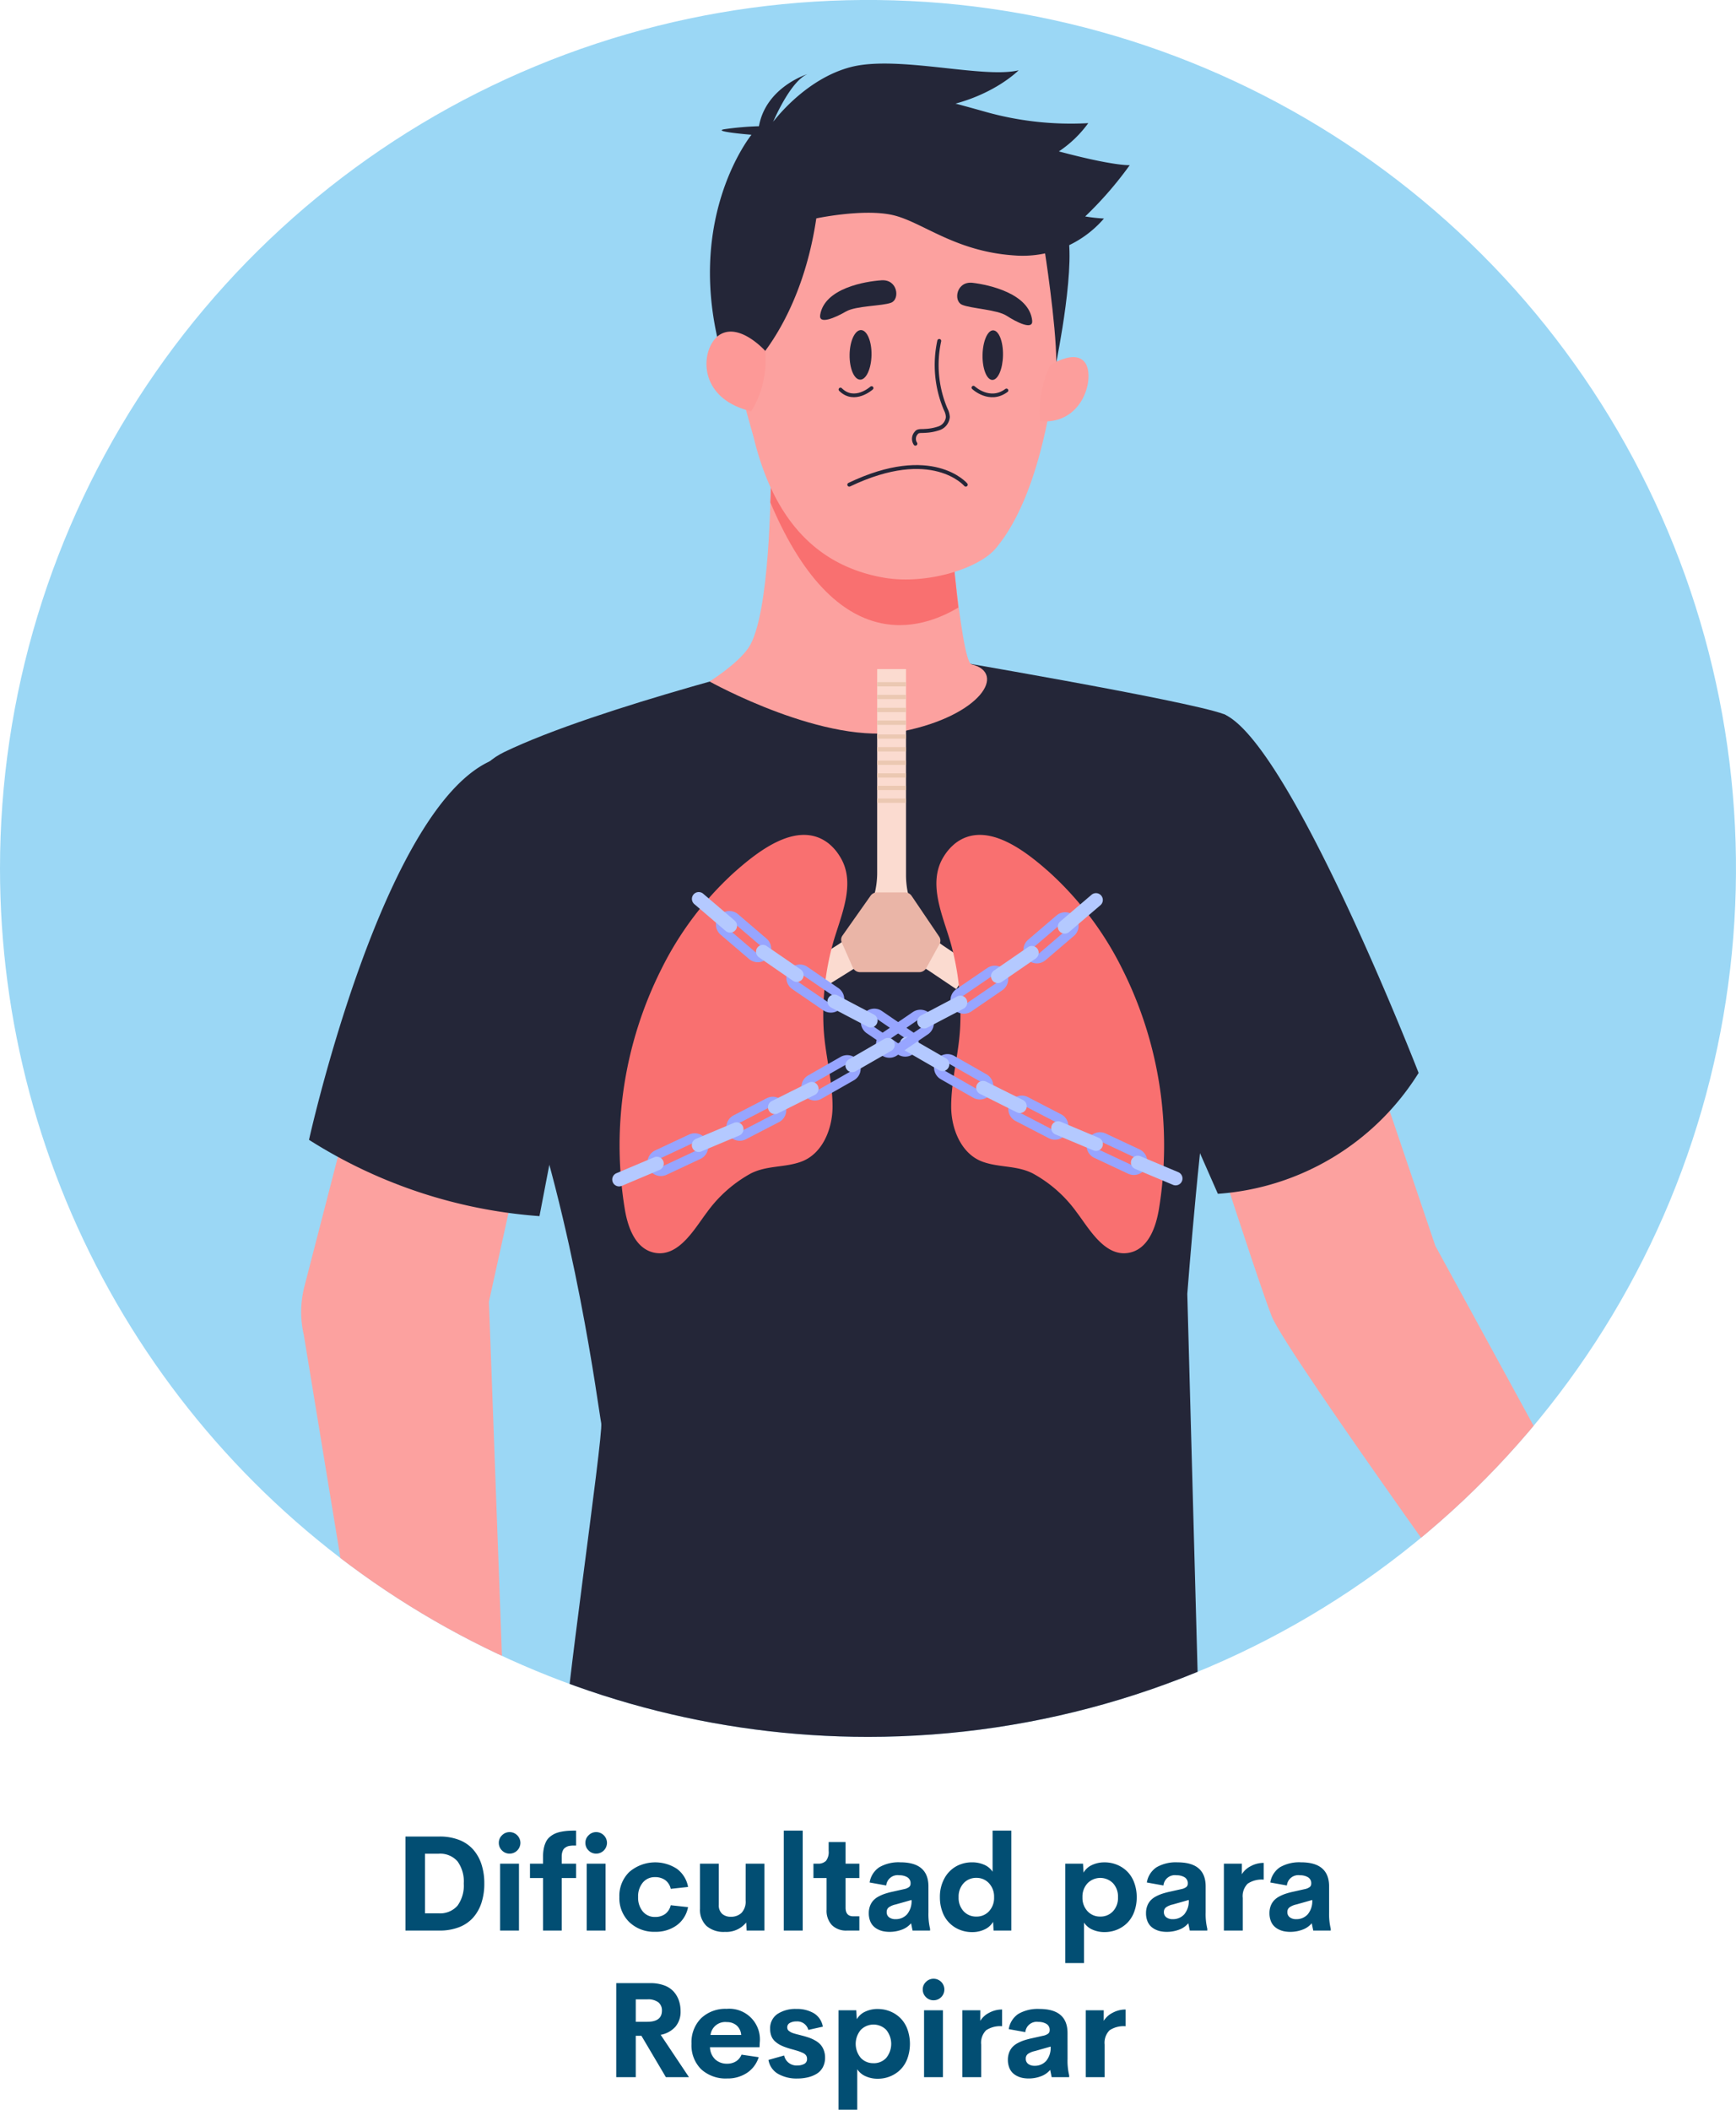 <svg xmlns="http://www.w3.org/2000/svg" xmlns:xlink="http://www.w3.org/1999/xlink" width="260.635" height="316.577" viewBox="0 0 260.635 316.577">
  <defs>
    <clipPath id="clip-path">
      <path id="Trazado_3310" data-name="Trazado 3310" d="M5204.928,3571.514a130.317,130.317,0,1,1,130.315,130.31,130.32,130.32,0,0,1-130.315-130.31" fill="none"/>
    </clipPath>
    <clipPath id="clip-path-2">
      <path id="Intersección_3" data-name="Intersección 3" d="M5337.542,3527.864c-10.518-1.881-16.61-9.321-19.449-20.98q-1.381-4.922-2.741-9.84a47.316,47.316,0,0,1-1.558-15.68c.469-6.041,2.439-12.67,7.8-17.581,6.531-5.99,14.9-7.02,23.2-4.609a30.248,30.248,0,0,1,13.26,7.7c4.79,4.95,6.389,11.12,6.25,17.861-.251,11.669-2.56,29.879-9.74,38.58-2.084,2.682-8.057,4.833-13.666,4.833A19.1,19.1,0,0,1,5337.542,3527.864Z" fill="none"/>
    </clipPath>
  </defs>
  <g id="Grupo_10020" data-name="Grupo 10020" transform="translate(3833 -2506.194)">
    <path id="Trazado_6355" data-name="Trazado 6355" d="M44.876,19V4.889h5.107a7.962,7.962,0,0,1,2.944.508,5.423,5.423,0,0,1,2.109,1.44,6.266,6.266,0,0,1,1.25,2.222,9.172,9.172,0,0,1,.425,2.881,9.206,9.206,0,0,1-.425,2.891,6.266,6.266,0,0,1-1.25,2.222,5.423,5.423,0,0,1-2.109,1.44A7.962,7.962,0,0,1,49.984,19Zm2.93-2.588h2.031a3.466,3.466,0,0,0,2.852-1.147,5.143,5.143,0,0,0,.938-3.325,5.143,5.143,0,0,0-.937-3.325,3.466,3.466,0,0,0-2.852-1.147H47.806ZM60.521,7.457a1.579,1.579,0,0,1-1.152-.474,1.555,1.555,0,0,1-.479-1.147A1.536,1.536,0,0,1,59.373,4.7a1.584,1.584,0,0,1,1.147-.474,1.626,1.626,0,0,1,1.611,1.611,1.626,1.626,0,0,1-1.611,1.621ZM59.085,19V8.961h2.832V19ZM65.531,7.877A5.871,5.871,0,0,1,65.658,6.6,3.893,3.893,0,0,1,66,5.626a2.275,2.275,0,0,1,.571-.7,3.371,3.371,0,0,1,.742-.469,4.241,4.241,0,0,1,.923-.283,8.1,8.1,0,0,1,1.06-.142Q69.818,4,70.491,4V6.246h-.059q-.273,0-.415,0t-.4.034a1.621,1.621,0,0,0-.405.088,2.065,2.065,0,0,0-.337.181.9.9,0,0,0-.293.293,1.77,1.77,0,0,0-.176.435,2.269,2.269,0,0,0-.073.605V8.961h2.158v2.158H68.333V19h-2.8V11.119H63.568V8.961h1.963Zm7.988-.42a1.579,1.579,0,0,1-1.152-.474,1.555,1.555,0,0,1-.479-1.147A1.536,1.536,0,0,1,72.371,4.7a1.584,1.584,0,0,1,1.147-.474A1.626,1.626,0,0,1,75.13,5.836a1.626,1.626,0,0,1-1.611,1.621ZM72.083,19V8.961h2.832V19Zm10.283.186A5.364,5.364,0,0,1,78.49,17.74a4.992,4.992,0,0,1-1.5-3.77,4.981,4.981,0,0,1,1.5-3.77,5.96,5.96,0,0,1,7.134-.469,4.316,4.316,0,0,1,1.68,2.725l-2.6.283a2.226,2.226,0,0,0-.84-1.318,2.554,2.554,0,0,0-1.523-.439,2.3,2.3,0,0,0-1.836.82,3.216,3.216,0,0,0-.7,2.168,3.22,3.22,0,0,0,.7,2.163,2.3,2.3,0,0,0,1.836.825,2.532,2.532,0,0,0,1.519-.439A2.277,2.277,0,0,0,84.7,15.2l2.6.283A4.328,4.328,0,0,1,85.6,18.209,5.327,5.327,0,0,1,82.366,19.186ZM95.95,8.961h2.813V19H96.1l-.068-1.211A3.834,3.834,0,0,1,92.835,19.2a3.914,3.914,0,0,1-2.773-.9,3.349,3.349,0,0,1-.967-2.573V8.961h2.822v6.152a1.735,1.735,0,0,0,.5,1.377,1.909,1.909,0,0,0,1.3.439,2.264,2.264,0,0,0,1.6-.571,2.454,2.454,0,0,0,.63-1.86ZM101.673,19V4h2.842V19Zm9.492,0a3.032,3.032,0,0,1-2.266-.815,3.172,3.172,0,0,1-.8-2.319V11.119h-1.973V8.961h.635a1.656,1.656,0,0,0,1.25-.42,2.162,2.162,0,0,0,.4-1.494V5.719h2.539V8.961h2.07v2.158h-2.07v4.443q0,1.3,1.162,1.3h.908V19Zm12.227-2.725a9.392,9.392,0,0,0,.244,2.451V19h-2.627l-.225-1.094a3.264,3.264,0,0,1-1.406.967,5.183,5.183,0,0,1-1.816.322,4.776,4.776,0,0,1-.937-.088,3.187,3.187,0,0,1-.845-.3,2.564,2.564,0,0,1-.7-.522,2.291,2.291,0,0,1-.469-.8,3.17,3.17,0,0,1-.176-1.089,3.02,3.02,0,0,1,.186-1.089,2.552,2.552,0,0,1,.488-.815,2.962,2.962,0,0,1,.791-.6,6.053,6.053,0,0,1,1-.43,11.9,11.9,0,0,1,1.191-.312l1.65-.371a1.82,1.82,0,0,0,.747-.317.633.633,0,0,0,.22-.5,1.036,1.036,0,0,0-.493-.967,2.3,2.3,0,0,0-1.2-.293,1.721,1.721,0,0,0-1.963,1.533l-2.49-.449a3.371,3.371,0,0,1,1.455-2.29,5.783,5.783,0,0,1,3.154-.737q4.219,0,4.219,3.623Zm-4.951,1.016a2.262,2.262,0,0,0,1.738-.728,3.066,3.066,0,0,0,.674-2.153l-2.383.674a2.816,2.816,0,0,0-1,.41.842.842,0,0,0-.347.723.935.935,0,0,0,.371.8A1.536,1.536,0,0,0,118.441,17.291ZM133.021,4h2.813V19h-2.666l-.068-1.309a2.867,2.867,0,0,1-1.274,1.138,4.29,4.29,0,0,1-1.88.405,4.883,4.883,0,0,1-1.875-.361,4.516,4.516,0,0,1-2.578-2.676,6.106,6.106,0,0,1-.381-2.2,5.707,5.707,0,0,1,.664-2.8,4.55,4.55,0,0,1,1.753-1.821,4.827,4.827,0,0,1,2.417-.615,4.4,4.4,0,0,1,1.821.366,2.843,2.843,0,0,1,1.255,1.04Zm-2.432,12.9a2.5,2.5,0,0,0,1.9-.8,2.932,2.932,0,0,0,.757-2.1,2.938,2.938,0,0,0-.762-2.1,2.5,2.5,0,0,0-1.895-.806,2.53,2.53,0,0,0-1.909.791A2.937,2.937,0,0,0,127.923,14a2.924,2.924,0,0,0,.757,2.109A2.53,2.53,0,0,0,130.589,16.9Zm19.238-8.135a4.883,4.883,0,0,1,1.875.361,4.692,4.692,0,0,1,1.538,1.016,4.6,4.6,0,0,1,1.04,1.655,6.146,6.146,0,0,1,.381,2.2,6.146,6.146,0,0,1-.381,2.2,4.6,4.6,0,0,1-1.04,1.655,4.692,4.692,0,0,1-1.538,1.016,4.883,4.883,0,0,1-1.875.361,4.356,4.356,0,0,1-1.816-.371,2.846,2.846,0,0,1-1.26-1.055v6.074h-2.812V8.961H146.6l.078,1.348a2.75,2.75,0,0,1,1.255-1.138A4.313,4.313,0,0,1,149.827,8.766Zm-.635,8.135a2.527,2.527,0,0,0,1.9-.786A2.92,2.92,0,0,0,151.849,14a2.92,2.92,0,0,0-.757-2.114,2.688,2.688,0,0,0-3.813.015,2.921,2.921,0,0,0-.762,2.1,2.921,2.921,0,0,0,.762,2.1A2.531,2.531,0,0,0,149.193,16.9Zm15.82-.625a9.391,9.391,0,0,0,.244,2.451V19H162.63l-.225-1.094a3.264,3.264,0,0,1-1.406.967,5.183,5.183,0,0,1-1.816.322,4.776,4.776,0,0,1-.937-.088,3.187,3.187,0,0,1-.845-.3,2.563,2.563,0,0,1-.7-.522,2.291,2.291,0,0,1-.469-.8,3.17,3.17,0,0,1-.176-1.089,3.019,3.019,0,0,1,.186-1.089,2.552,2.552,0,0,1,.488-.815,2.962,2.962,0,0,1,.791-.6,6.052,6.052,0,0,1,1-.43,11.9,11.9,0,0,1,1.191-.312l1.65-.371a1.82,1.82,0,0,0,.747-.317.633.633,0,0,0,.22-.5,1.036,1.036,0,0,0-.493-.967,2.3,2.3,0,0,0-1.2-.293,1.721,1.721,0,0,0-1.963,1.533l-2.49-.449A3.371,3.371,0,0,1,157.64,9.5a5.783,5.783,0,0,1,3.154-.737q4.219,0,4.219,3.623Zm-4.951,1.016a2.262,2.262,0,0,0,1.738-.728,3.066,3.066,0,0,0,.674-2.153l-2.383.674a2.816,2.816,0,0,0-1,.41.842.842,0,0,0-.347.723.935.935,0,0,0,.371.8A1.536,1.536,0,0,0,160.062,17.291Zm10.381-6.738a3.259,3.259,0,0,1,1.318-1.206,4.023,4.023,0,0,1,1.963-.5v2.51a3.8,3.8,0,0,0-2.4.605,2.643,2.643,0,0,0-.742,2.148V19h-2.832V8.961h2.7Zm13.105,5.723a9.391,9.391,0,0,0,.244,2.451V19h-2.627l-.225-1.094a3.264,3.264,0,0,1-1.406.967,5.183,5.183,0,0,1-1.816.322,4.776,4.776,0,0,1-.937-.088,3.187,3.187,0,0,1-.845-.3,2.563,2.563,0,0,1-.7-.522,2.291,2.291,0,0,1-.469-.8,3.17,3.17,0,0,1-.176-1.089,3.019,3.019,0,0,1,.186-1.089,2.552,2.552,0,0,1,.488-.815,2.962,2.962,0,0,1,.791-.6,6.052,6.052,0,0,1,1-.43,11.9,11.9,0,0,1,1.191-.312l1.65-.371a1.82,1.82,0,0,0,.747-.317.633.633,0,0,0,.22-.5,1.036,1.036,0,0,0-.493-.967,2.3,2.3,0,0,0-1.2-.293,1.721,1.721,0,0,0-1.963,1.533l-2.49-.449a3.371,3.371,0,0,1,1.455-2.29,5.783,5.783,0,0,1,3.154-.737q4.219,0,4.219,3.623ZM178.6,17.291a2.262,2.262,0,0,0,1.738-.728,3.066,3.066,0,0,0,.674-2.153l-2.383.674a2.816,2.816,0,0,0-1,.41.842.842,0,0,0-.347.723.935.935,0,0,0,.371.8A1.536,1.536,0,0,0,178.6,17.291ZM83.973,41,80.3,34.789h-.85V41h-2.93V26.889h5.117a5.919,5.919,0,0,1,2.051.327,3.546,3.546,0,0,1,1.421.908,3.889,3.889,0,0,1,.8,1.333,4.876,4.876,0,0,1,.269,1.65,3.446,3.446,0,0,1-.771,2.319,3.888,3.888,0,0,1-2.217,1.216L87.44,41ZM79.451,29.32v3.369H81.18q2.2,0,2.2-1.68a1.53,1.53,0,0,0-.537-1.24,2.554,2.554,0,0,0-1.66-.449Zm18.613,6.514-.029.674H90.594a2.6,2.6,0,0,0,.8,1.836,2.561,2.561,0,0,0,1.768.635,2.468,2.468,0,0,0,1.323-.347,2.131,2.131,0,0,0,.845-1.011L97.908,38a4.383,4.383,0,0,1-1.758,2.354,5.226,5.226,0,0,1-2.969.84,5.435,5.435,0,0,1-3.911-1.382,5.042,5.042,0,0,1-1.45-3.833,5.072,5.072,0,0,1,1.455-3.833,5.273,5.273,0,0,1,3.818-1.4,4.6,4.6,0,0,1,4.971,5.088Zm-4.951-3.1a2.222,2.222,0,0,0-2.441,1.934h4.609a2.114,2.114,0,0,0-.693-1.436A2.2,2.2,0,0,0,93.114,32.738ZM103.739,41.2a5.61,5.61,0,0,1-2.93-.7,2.972,2.972,0,0,1-1.436-2.09l2.354-.664a1.891,1.891,0,0,0,2.012,1.494A2.078,2.078,0,0,0,104.764,39a.8.8,0,0,0,.4-.776.821.821,0,0,0-.166-.518,1.315,1.315,0,0,0-.513-.371,6.387,6.387,0,0,0-.684-.264q-.337-.107-.894-.259t-.928-.288a6.215,6.215,0,0,1-.884-.376,3.77,3.77,0,0,1-.732-.518,2.086,2.086,0,0,1-.547-.786,2.836,2.836,0,0,1-.19-1.074,2.565,2.565,0,0,1,1.089-2.246,4.865,4.865,0,0,1,2.847-.762,4.988,4.988,0,0,1,2.627.645,2.917,2.917,0,0,1,1.348,2.012l-2.178.488a1.706,1.706,0,0,0-1.787-1.27,1.957,1.957,0,0,0-.986.225.722.722,0,0,0-.391.664.761.761,0,0,0,.059.3.6.6,0,0,0,.205.244,2.991,2.991,0,0,0,.283.186,2.137,2.137,0,0,0,.4.161q.264.083.439.127l.513.132.522.137q.537.146.942.293a5.519,5.519,0,0,1,.864.41,3.1,3.1,0,0,1,.757.591,2.635,2.635,0,0,1,.493.83,3.066,3.066,0,0,1,.2,1.118,3.02,3.02,0,0,1-.337,1.455,2.529,2.529,0,0,1-.923.981,4.492,4.492,0,0,1-1.3.527A6.763,6.763,0,0,1,103.739,41.2Zm12.041-10.43a4.883,4.883,0,0,1,1.875.361,4.692,4.692,0,0,1,1.538,1.016,4.6,4.6,0,0,1,1.04,1.655,6.557,6.557,0,0,1,0,4.4,4.6,4.6,0,0,1-1.04,1.655,4.692,4.692,0,0,1-1.538,1.016,4.882,4.882,0,0,1-1.875.361,4.356,4.356,0,0,1-1.816-.371,2.846,2.846,0,0,1-1.26-1.055v6.074h-2.812V30.961h2.666l.078,1.348a2.75,2.75,0,0,1,1.255-1.138A4.313,4.313,0,0,1,115.78,30.766Zm-.635,8.135a2.527,2.527,0,0,0,1.9-.786,3.332,3.332,0,0,0,0-4.229,2.688,2.688,0,0,0-3.813.015,3.275,3.275,0,0,0,0,4.2A2.531,2.531,0,0,0,115.145,38.9Zm9.023-9.443a1.579,1.579,0,0,1-1.152-.474,1.555,1.555,0,0,1-.479-1.147,1.536,1.536,0,0,1,.483-1.138,1.584,1.584,0,0,1,1.147-.474,1.616,1.616,0,0,1,0,3.232ZM122.733,41V30.961h2.832V41Zm8.438-8.447a3.259,3.259,0,0,1,1.318-1.206,4.023,4.023,0,0,1,1.963-.5v2.51a3.8,3.8,0,0,0-2.4.605,2.643,2.643,0,0,0-.742,2.148V41h-2.832V30.961h2.7Zm13.105,5.723a9.391,9.391,0,0,0,.244,2.451V41h-2.627l-.225-1.094a3.264,3.264,0,0,1-1.406.967,5.183,5.183,0,0,1-1.816.322,4.776,4.776,0,0,1-.937-.088,3.187,3.187,0,0,1-.845-.3,2.563,2.563,0,0,1-.7-.522,2.291,2.291,0,0,1-.469-.8,3.17,3.17,0,0,1-.176-1.089,3.019,3.019,0,0,1,.186-1.089,2.552,2.552,0,0,1,.488-.815,2.962,2.962,0,0,1,.791-.6,6.052,6.052,0,0,1,1-.43,11.9,11.9,0,0,1,1.191-.312l1.65-.371a1.82,1.82,0,0,0,.747-.317.633.633,0,0,0,.22-.5A1.036,1.036,0,0,0,141.1,33a2.3,2.3,0,0,0-1.2-.293,1.721,1.721,0,0,0-1.963,1.533l-2.49-.449A3.371,3.371,0,0,1,136.9,31.5a5.783,5.783,0,0,1,3.154-.737q4.219,0,4.219,3.623Zm-4.951,1.016a2.262,2.262,0,0,0,1.738-.728,3.066,3.066,0,0,0,.674-2.153l-2.383.674a2.816,2.816,0,0,0-1,.41.842.842,0,0,0-.347.723.935.935,0,0,0,.371.8A1.536,1.536,0,0,0,139.324,39.291Zm10.381-6.738a3.259,3.259,0,0,1,1.318-1.206,4.023,4.023,0,0,1,1.963-.5v2.51a3.8,3.8,0,0,0-2.4.605,2.643,2.643,0,0,0-.742,2.148V41H147.01V30.961h2.7Z" transform="translate(-3817 2776.888)" fill="#024e73"/>
    <g id="Grupo_9850" data-name="Grupo 9850" transform="translate(-9037.928 -935)">
      <g id="Grupo_9845" data-name="Grupo 9845">
        <g id="Grupo_9844" data-name="Grupo 9844" clip-path="url(#clip-path)">
          <path id="Trazado_3302" data-name="Trazado 3302" d="M5178.418,3574.864a157.758,157.758,0,1,1,157.755,157.75,157.757,157.757,0,0,1-157.755-157.75" fill="#9bd7f5"/>
          <path id="Trazado_3303" data-name="Trazado 3303" d="M5287.113,3596.734l-8.78,39.79,2.72,73.93-18.735,2.71-11.782-71.68a15.23,15.23,0,0,1,.094-7.24l11.949-46.26,24.534,8.75Z" fill="#fca19f"/>
          <path id="Trazado_3304" data-name="Trazado 3304" d="M5344.873,3539.824s38.09,6.44,43.74,8.51c6.61,2.42.28,45.21-1.67,52.74-1.6,6.18-3.76,34.28-3.76,34.28l1.71,62.71s-29.06,18.92-95,3.02c-.8-.19,5.65-44.53,5.3-46.33-.47-2.38-3.84-29.59-12.4-53.69-3.52-9.89-16.41-40.12-2.179-47.01,13.989-6.77,45.409-14.44,45.409-14.44l18.85.21" fill="#242638"/>
          <path id="Trazado_3305" data-name="Trazado 3305" d="M5311.453,3543.454s4.15-2.57,5.84-5.04c3.3-4.82,3.34-24.67,3.34-24.67l26.44.89s2.05,25.84,3.7,26.24c5.34,1.3,1.43,7.67-10.22,10.04-11.519,2.35-29.1-7.46-29.1-7.46" fill="#fca19f"/>
          <path id="Trazado_3306" data-name="Trazado 3306" d="M5320.643,3512.364s.07,2.86-.06,4.22c10.61,25.12,24.46,17.98,28.23,15.78-.59-5.06-1.76-17.49-1.76-17.49l-26.41-2.51Z" fill="#f97070"/>
          <path id="Trazado_3307" data-name="Trazado 3307" d="M5279.043,3555.184c-16.559,6.55-27.721,57.05-27.721,57.05a74.518,74.518,0,0,0,34.6,11.45l2.79-14.52-9.67-53.98Z" fill="#242638"/>
          <path id="Trazado_3308" data-name="Trazado 3308" d="M5403.683,3578.754l16.74,49.39,29.581,54.14-15.351,12.55s-36.55-50.51-38.78-56.09-13.68-41.3-13.68-41.3l21.49-18.69Z" fill="#fca19f"/>
          <path id="Trazado_3309" data-name="Trazado 3309" d="M5388.613,3548.334c9.951,4.09,29.3,53.86,29.3,53.86a38.719,38.719,0,0,1-30.139,18.14l-9.671-21.96,10.51-50.04Z" fill="#242638"/>
        </g>
      </g>
      <g id="Grupo_9847" data-name="Grupo 9847">
        <path id="Trazado_3311" data-name="Trazado 3311" d="M5358.053,3466.874a30.254,30.254,0,0,0-13.26-7.7c-8.3-2.41-16.67-1.38-23.2,4.61-5.36,4.91-7.33,11.54-7.8,17.58a47.3,47.3,0,0,0,1.559,15.68q1.365,4.92,2.74,9.84c2.84,11.66,8.931,19.1,19.45,20.98,6.36,1.14,14.51-1.32,17.02-4.55,7.181-8.7,9.49-26.91,9.74-38.58.14-6.74-1.46-12.91-6.25-17.86Z" fill="#fca19f"/>
      </g>
      <g id="Grupo_9849" data-name="Grupo 9849">
        <g id="Grupo_9848" data-name="Grupo 9848" clip-path="url(#clip-path)">
          <path id="Trazado_3314" data-name="Trazado 3314" d="M5317.793,3496.234s7.42-6.93,9.69-22.27c0,0,7-1.49,11.42-.51s9.26,5.43,18.19,6.06a16.119,16.119,0,0,0,13.58-5.53,26.021,26.021,0,0,1-2.82-.31,55.179,55.179,0,0,0,6.691-7.7s-2.25.18-10.641-2.06a17.322,17.322,0,0,0,4.41-4.24,47.375,47.375,0,0,1-15.58-1.74c-8.53-2.4-19.72-5.4-25.56-2.28s-6.18,3.85-6.18,3.85,2.571-6.13,5.17-7.19c0,0-6.23,1.91-7.29,7.82a45.262,45.262,0,0,0-5.25.46c-1.81.35,4.13.82,4.13.82s-12.15,14.87-2.53,38.68l2.57-3.86Z" fill="#242638"/>
          <path id="Trazado_3315" data-name="Trazado 3315" d="M5345.943,3492.354a16.993,16.993,0,0,0,.96,10.25,2.972,2.972,0,0,1,.33,1.15,1.977,1.977,0,0,1-1.28,1.69,7.454,7.454,0,0,1-2.209.41c-.421.05-1-.07-1.241.29a1.312,1.312,0,0,0-.14,1.63" fill="none" stroke="#242638" stroke-linecap="round" stroke-linejoin="round" stroke-width="0.587"/>
          <path id="Trazado_3316" data-name="Trazado 3316" d="M5319.794,3493.824s-3.661-4.08-6.621-2.51-4.11,9.55,4.55,11.6a14.7,14.7,0,0,0,2.071-9.09Z" fill="#fd9997"/>
          <path id="Trazado_3317" data-name="Trazado 3317" d="M5362.6,3496.014s3.77-2.51,5.26-.36-.309,9.33-6.8,8.74a16.544,16.544,0,0,1,1.539-8.38Z" fill="#fc9e9c"/>
          <path id="Trazado_3318" data-name="Trazado 3318" d="M5320.993,3459.5s4.74-6.48,11.74-8.26,19.89,1.8,25.13.5c0,0-4.26,4.37-12.52,5.65a89.607,89.607,0,0,0-14.87,3.65l-9.48-1.54Z" fill="#242638"/>
          <path id="Trazado_3319" data-name="Trazado 3319" d="M5361.733,3478.554s1.77,11.2,1.781,16.99c0,0,3.229-15.67,1.459-20.17s-3.24,3.18-3.24,3.18Z" fill="#242638"/>
          <path id="Trazado_3320" data-name="Trazado 3320" d="M5328.064,3488.454c-.24,1.52,2.329.38,3.859-.51s5.46-.81,6.8-1.33,1-3.53-1.46-3.36-8.55,1.19-9.2,5.2Z" fill="#242638"/>
          <path id="Trazado_3321" data-name="Trazado 3321" d="M5359.893,3489.284c.17,1.53-2.34.26-3.82-.7s-5.42-1.08-6.73-1.67-.82-3.57,1.62-3.28,8.49,1.61,8.93,5.65Z" fill="#242638"/>
          <path id="Trazado_3322" data-name="Trazado 3322" d="M5335.773,3494.474c.04-2.06-.67-3.74-1.58-3.75s-1.68,1.63-1.71,3.69.67,3.73,1.581,3.75,1.669-1.64,1.709-3.69Z" fill="#242638"/>
          <path id="Trazado_3323" data-name="Trazado 3323" d="M5355.513,3494.514c.041-2.06-.62-3.73-1.47-3.75s-1.56,1.64-1.6,3.69.62,3.74,1.47,3.75,1.56-1.64,1.6-3.69Z" fill="#242638"/>
          <path id="Trazado_3324" data-name="Trazado 3324" d="M5349.923,3513.924s-5.03-5.96-17.49,0" fill="none" stroke="#242638" stroke-linecap="round" stroke-linejoin="round" stroke-width="0.587"/>
          <path id="Trazado_3325" data-name="Trazado 3325" d="M5335.784,3499.424s-2.561,2.31-4.671.22m19.961-.28s2.429,2.3,4.96.42" fill="none" stroke="#242638" stroke-linecap="round" stroke-linejoin="round" stroke-width="0.558"/>
          <path id="Trazado_3326" data-name="Trazado 3326" d="M5340.953,3572.5v-30.9h-4.33v30.56a12.824,12.824,0,0,1-6.039,10.89l-4.711,2.94,2.29,3.67,4.73-2.95a10.622,10.622,0,0,1,11.57.2l4.03,2.71,2.41-3.58-4.29-2.89a12.849,12.849,0,0,1-5.66-10.65" fill="#fbdbd0"/>
          <path id="Trazado_3327" data-name="Trazado 3327" d="M5328.713,3597.074c.371,3.38,1.2,6.71,1.21,10.12s-1.53,7.18-4.74,8.33c-2.49.9-5.06.52-7.52,1.75a19.985,19.985,0,0,0-6.6,5.84c-1.819,2.39-4.18,6.7-7.769,6.08-3-.52-4.131-3.93-4.561-6.56a58.907,58.907,0,0,1,5.51-36.06,49,49,0,0,1,10.91-14.47c3.431-3.04,9.431-7.91,14.08-4.42a7.371,7.371,0,0,1,1.74,1.95c2.66,4.1.08,9.17-1.05,13.33a39.987,39.987,0,0,0-1.349,12.37c.029.58.079,1.16.139,1.74Z" fill="#f97070"/>
          <path id="Trazado_3328" data-name="Trazado 3328" d="M5348.943,3597.074c-.37,3.38-1.2,6.71-1.21,10.12s1.53,7.18,4.73,8.33c2.5.9,5.071.52,7.52,1.75a19.793,19.793,0,0,1,6.6,5.84c1.829,2.39,4.179,6.7,7.779,6.08,3-.52,4.12-3.93,4.56-6.56a58.981,58.981,0,0,0-5.51-36.06,48.973,48.973,0,0,0-10.91-14.47c-3.43-3.04-9.43-7.91-14.08-4.42a7.59,7.59,0,0,0-1.75,1.95c-2.65,4.1-.07,9.17,1.06,13.33a39.944,39.944,0,0,1,1.35,12.37c-.03.58-.08,1.16-.14,1.74Z" fill="#f97070"/>
          <path id="Trazado_3329" data-name="Trazado 3329" d="M5334.064,3587.074h8.869a1.2,1.2,0,0,0,1.05-.6l2-3.62a1.081,1.081,0,0,0-.05-1.11l-4.149-6.13a1.2,1.2,0,0,0-.99-.51h-4.181a1.194,1.194,0,0,0-.98.5l-4.22,5.98a1.044,1.044,0,0,0-.1,1.05l1.66,3.76a1.2,1.2,0,0,0,1.091.68Z" fill="#eab5a7"/>
          <path id="Trazado_3330" data-name="Trazado 3330" d="M5336.624,3549.964h0v-.65h0v.65" fill="#ec9388"/>
          <path id="Trazado_3331" data-name="Trazado 3331" d="M5340.943,3549.964h-4.32v-.65h4.32v.65" fill="#ebc8b2"/>
          <path id="Trazado_3332" data-name="Trazado 3332" d="M5336.624,3548.054h0v-.65h0v.65" fill="#ec9388"/>
          <path id="Trazado_3333" data-name="Trazado 3333" d="M5340.943,3548.054h-4.32v-.65h4.32v.65" fill="#ebc8b2"/>
          <path id="Trazado_3334" data-name="Trazado 3334" d="M5336.624,3552.044h0v-.64h0v.64" fill="#222330"/>
          <path id="Trazado_3335" data-name="Trazado 3335" d="M5340.943,3552.044h-4.32v-.64h4.32v.64" fill="#ebc8b2"/>
          <path id="Trazado_3336" data-name="Trazado 3336" d="M5336.624,3546.1h0v-.64h0v.64" fill="#ec9388"/>
          <path id="Trazado_3337" data-name="Trazado 3337" d="M5340.943,3546.1h-4.32v-.64h4.32v.64" fill="#ebc8b2"/>
          <path id="Trazado_3338" data-name="Trazado 3338" d="M5336.624,3544.2h0v-.65h0v.65" fill="#ec9388"/>
          <path id="Trazado_3339" data-name="Trazado 3339" d="M5340.943,3544.2h-4.32v-.65h4.32v.65" fill="#ebc8b2"/>
          <path id="Trazado_3340" data-name="Trazado 3340" d="M5336.624,3561.664h0v-.65h0v.65" fill="#222330"/>
          <path id="Trazado_3341" data-name="Trazado 3341" d="M5340.943,3561.664h-4.32v-.65h4.32v.65" fill="#ebc8b2"/>
          <path id="Trazado_3342" data-name="Trazado 3342" d="M5336.624,3559.754h0v-.65h0v.65" fill="#222330"/>
          <path id="Trazado_3343" data-name="Trazado 3343" d="M5340.943,3559.754h-4.32v-.65h4.32v.65" fill="#ebc8b2"/>
          <path id="Trazado_3344" data-name="Trazado 3344" d="M5336.624,3553.954h0v-.65h0v.65" fill="#222330"/>
          <path id="Trazado_3345" data-name="Trazado 3345" d="M5340.943,3553.954h-4.32v-.65h4.32v.65" fill="#ebc8b2"/>
          <path id="Trazado_3346" data-name="Trazado 3346" d="M5336.624,3555.974h0v-.65h0v.65" fill="#222330"/>
          <path id="Trazado_3347" data-name="Trazado 3347" d="M5340.943,3555.974h-4.32v-.65h4.32v.65" fill="#ebc8b2"/>
          <path id="Trazado_3348" data-name="Trazado 3348" d="M5336.624,3557.884h0v-.65h0v.65" fill="#222330"/>
          <path id="Trazado_3349" data-name="Trazado 3349" d="M5340.943,3557.884h-4.32v-.65h4.32v.65" fill="#ebc8b2"/>
          <path id="Trazado_3350" data-name="Trazado 3350" d="M5313.963,3579.524a.606.606,0,0,0,.071.86l4.269,3.65a.606.606,0,0,0,.86-.07.618.618,0,0,0-.07-.87l-4.259-3.64a.619.619,0,0,0-.871.07Zm6.27,5.35a2.016,2.016,0,0,1-2.85.22l-4.26-3.64a2.018,2.018,0,1,1,2.62-3.07l4.26,3.65a2.014,2.014,0,0,1,.23,2.84Z" fill="#97a5ff"/>
          <path id="Trazado_3351" data-name="Trazado 3351" d="M5324.523,3587.614a.624.624,0,0,0,.16.86l4.641,3.16a.611.611,0,0,0,.689-1.01l-4.64-3.17a.611.611,0,0,0-.85.16Zm6.811,4.65a2.024,2.024,0,0,1-2.81.53l-4.631-3.17a2.018,2.018,0,1,1,2.28-3.33l4.63,3.17a2.022,2.022,0,0,1,.531,2.8Z" fill="#97a5ff"/>
          <path id="Trazado_3352" data-name="Trazado 3352" d="M5335.693,3594.224a.6.6,0,0,0,.16.85l4.63,3.17a.611.611,0,0,0,.85-.16.622.622,0,0,0-.16-.86l-4.63-3.16a.611.611,0,0,0-.85.16Zm6.8,4.65a2.011,2.011,0,0,1-2.8.52l-4.64-3.16a2.018,2.018,0,0,1,2.281-3.33l4.629,3.16a2.025,2.025,0,0,1,.53,2.81Z" fill="#97a5ff"/>
          <path id="Trazado_3353" data-name="Trazado 3353" d="M5346.633,3601.074a.61.61,0,0,0,.23.84l4.87,2.78a.621.621,0,0,0,.841-.23.61.61,0,0,0-.231-.84l-4.87-2.78a.628.628,0,0,0-.84.23Zm7.16,4.08a2.016,2.016,0,0,1-2.75.76l-4.88-2.78a2.02,2.02,0,0,1,2-3.51l4.88,2.78a2.024,2.024,0,0,1,.75,2.75Z" fill="#97a5ff"/>
          <path id="Trazado_3354" data-name="Trazado 3354" d="M5357.793,3607.334a.615.615,0,0,0,.26.83l4.98,2.58a.623.623,0,0,0,.83-.26.615.615,0,0,0-.27-.83l-4.98-2.58a.6.6,0,0,0-.82.26Zm7.31,3.79a2.009,2.009,0,0,1-2.72.86l-4.98-2.58a2.017,2.017,0,0,1,1.86-3.58l4.98,2.58a2.018,2.018,0,0,1,.86,2.72Z" fill="#97a5ff"/>
          <path id="Trazado_3355" data-name="Trazado 3355" d="M5369.523,3612.844a.619.619,0,0,0,.29.82l5.08,2.38a.609.609,0,0,0,.82-.29.621.621,0,0,0-.3-.82l-5.07-2.38a.606.606,0,0,0-.82.29Zm7.46,3.51a2.024,2.024,0,0,1-2.69.96l-5.07-2.38a2.015,2.015,0,1,1,1.71-3.65l5.08,2.38a2.028,2.028,0,0,1,.97,2.69Z" fill="#97a5ff"/>
          <path id="Trazado_3356" data-name="Trazado 3356" d="M5309.053,3575.414h0a1.029,1.029,0,0,0,.12,1.45l4.7,4.02a1.029,1.029,0,1,0,1.33-1.57l-4.7-4.01a1.03,1.03,0,0,0-1.451.11Z" fill="#b4c9ff"/>
          <path id="Trazado_3357" data-name="Trazado 3357" d="M5318.613,3583.424h0a1.03,1.03,0,0,0,.27,1.43l5.09,3.51a1.029,1.029,0,1,0,1.16-1.7l-5.09-3.5a1.028,1.028,0,0,0-1.43.26Z" fill="#b4c9ff"/>
          <path id="Trazado_3358" data-name="Trazado 3358" d="M5329.274,3590.994h0a1.032,1.032,0,0,0,.439,1.39l5.47,2.87a1.026,1.026,0,1,0,.95-1.82l-5.47-2.88a1.031,1.031,0,0,0-1.389.44Z" fill="#b4c9ff"/>
          <path id="Trazado_3359" data-name="Trazado 3359" d="M5340.183,3597.294h0a1.043,1.043,0,0,0,.38,1.41l5.35,3.08a1.028,1.028,0,1,0,1.03-1.78l-5.35-3.09a1.037,1.037,0,0,0-1.41.38Z" fill="#b4c9ff"/>
          <path id="Trazado_3360" data-name="Trazado 3360" d="M5351.593,3603.954h0a1.037,1.037,0,0,0,.46,1.38l5.531,2.77a1.033,1.033,0,0,0,.92-1.85l-5.531-2.76a1.032,1.032,0,0,0-1.38.46Z" fill="#b4c9ff"/>
          <path id="Trazado_3361" data-name="Trazado 3361" d="M5362.834,3610.074h0a1.035,1.035,0,0,0,.549,1.35l5.7,2.39a1.026,1.026,0,1,0,.8-1.89l-5.7-2.4a1.036,1.036,0,0,0-1.349.55Z" fill="#b4c9ff"/>
          <path id="Trazado_3362" data-name="Trazado 3362" d="M5374.8,3615.244h0a1.037,1.037,0,0,0,.55,1.35l5.7,2.4a1.031,1.031,0,0,0,.8-1.9l-5.7-2.4a1.037,1.037,0,0,0-1.35.55Z" fill="#b4c9ff"/>
          <path id="Trazado_3363" data-name="Trazado 3363" d="M5364.483,3579.614l-4.27,3.64a.617.617,0,0,0,.8.94l4.261-3.65a.61.61,0,0,0-.791-.93Zm-5.179,2.58,4.269-3.65a2.015,2.015,0,0,1,2.61,3.07l-4.26,3.64a2.014,2.014,0,1,1-2.619-3.06Z" fill="#97a5ff"/>
          <path id="Trazado_3364" data-name="Trazado 3364" d="M5353.933,3587.614l-4.63,3.17a.6.6,0,0,0-.17.85.625.625,0,0,0,.86.16l4.63-3.16a.625.625,0,0,0,.16-.86.611.611,0,0,0-.85-.16Zm-5.43,2.01,4.64-3.17a2.015,2.015,0,0,1,2.27,3.33l-4.629,3.17a2.018,2.018,0,0,1-2.281-3.33Z" fill="#97a5ff"/>
          <path id="Trazado_3365" data-name="Trazado 3365" d="M5342.763,3594.224l-4.63,3.16a.621.621,0,0,0-.16.86.611.611,0,0,0,.85.16l4.64-3.17a.609.609,0,0,0,.16-.85.621.621,0,0,0-.86-.16Zm-5.42,2,4.63-3.16a2.018,2.018,0,1,1,2.281,3.33l-4.631,3.16a2.018,2.018,0,1,1-2.28-3.33Z" fill="#97a5ff"/>
          <path id="Trazado_3366" data-name="Trazado 3366" d="M5331.843,3601l-4.88,2.78a.616.616,0,1,0,.61,1.07l4.88-2.78a.616.616,0,0,0-.61-1.07Zm-5.569,1.56,4.869-2.78a2.02,2.02,0,0,1,2,3.51l-4.88,2.78a2.017,2.017,0,1,1-1.989-3.51Z" fill="#97a5ff"/>
          <path id="Trazado_3367" data-name="Trazado 3367" d="M5320.693,3607.234l-4.98,2.58a.613.613,0,0,0,.56,1.09l4.98-2.58a.613.613,0,1,0-.56-1.09Zm-5.63,1.33,4.99-2.58a2.015,2.015,0,0,1,1.85,3.58l-4.98,2.58a2.017,2.017,0,0,1-1.86-3.58Z" fill="#97a5ff"/>
          <path id="Trazado_3368" data-name="Trazado 3368" d="M5308.973,3612.714l-5.08,2.38a.623.623,0,0,0-.3.82.61.61,0,0,0,.82.29l5.08-2.38a.609.609,0,0,0,.29-.82.6.6,0,0,0-.81-.29Zm-5.679,1.11,5.079-2.38a2.017,2.017,0,0,1,1.72,3.65l-5.08,2.38a2.017,2.017,0,0,1-1.719-3.65Z" fill="#97a5ff"/>
          <path id="Trazado_3369" data-name="Trazado 3369" d="M5370.253,3575.574h0a1.028,1.028,0,0,1-.11,1.45l-4.7,4.02a1.032,1.032,0,1,1-1.34-1.57l4.7-4.01a1.029,1.029,0,0,1,1.45.11Z" fill="#b4c9ff"/>
          <path id="Trazado_3370" data-name="Trazado 3370" d="M5360.693,3583.584h0a1.035,1.035,0,0,1-.26,1.43l-5.09,3.51a1.032,1.032,0,1,1-1.17-1.7l5.09-3.5a1.026,1.026,0,0,1,1.43.26Z" fill="#b4c9ff"/>
          <path id="Trazado_3371" data-name="Trazado 3371" d="M5350.034,3591.154h0a1.039,1.039,0,0,1-.431,1.39l-5.47,2.87a1.029,1.029,0,0,1-.96-1.82l5.47-2.88a1.031,1.031,0,0,1,1.391.44Z" fill="#b4c9ff"/>
          <path id="Trazado_3372" data-name="Trazado 3372" d="M5339.123,3597.454h0a1.03,1.03,0,0,1-.37,1.41l-5.36,3.08a1.017,1.017,0,0,1-1.4-.37,1.028,1.028,0,0,1,.37-1.41l5.36-3.09a1.029,1.029,0,0,1,1.4.38Z" fill="#b4c9ff"/>
          <path id="Trazado_3373" data-name="Trazado 3373" d="M5327.713,3604.114h0a1.02,1.02,0,0,1-.46,1.38l-5.53,2.77a1.033,1.033,0,0,1-.92-1.85l5.53-2.76a1.029,1.029,0,0,1,1.38.46Z" fill="#b4c9ff"/>
          <path id="Trazado_3374" data-name="Trazado 3374" d="M5316.473,3610.234h0a1.037,1.037,0,0,1-.55,1.35l-5.7,2.39a1.026,1.026,0,1,1-.8-1.89l5.7-2.4a1.037,1.037,0,0,1,1.35.55Z" fill="#b4c9ff"/>
          <path id="Trazado_3375" data-name="Trazado 3375" d="M5304.5,3615.4h0a1.029,1.029,0,0,1-.551,1.35l-5.69,2.4a1.031,1.031,0,0,1-.8-1.9l5.69-2.4a1.034,1.034,0,0,1,1.351.55Z" fill="#b4c9ff"/>
        </g>
      </g>
    </g>
  </g>
</svg>
